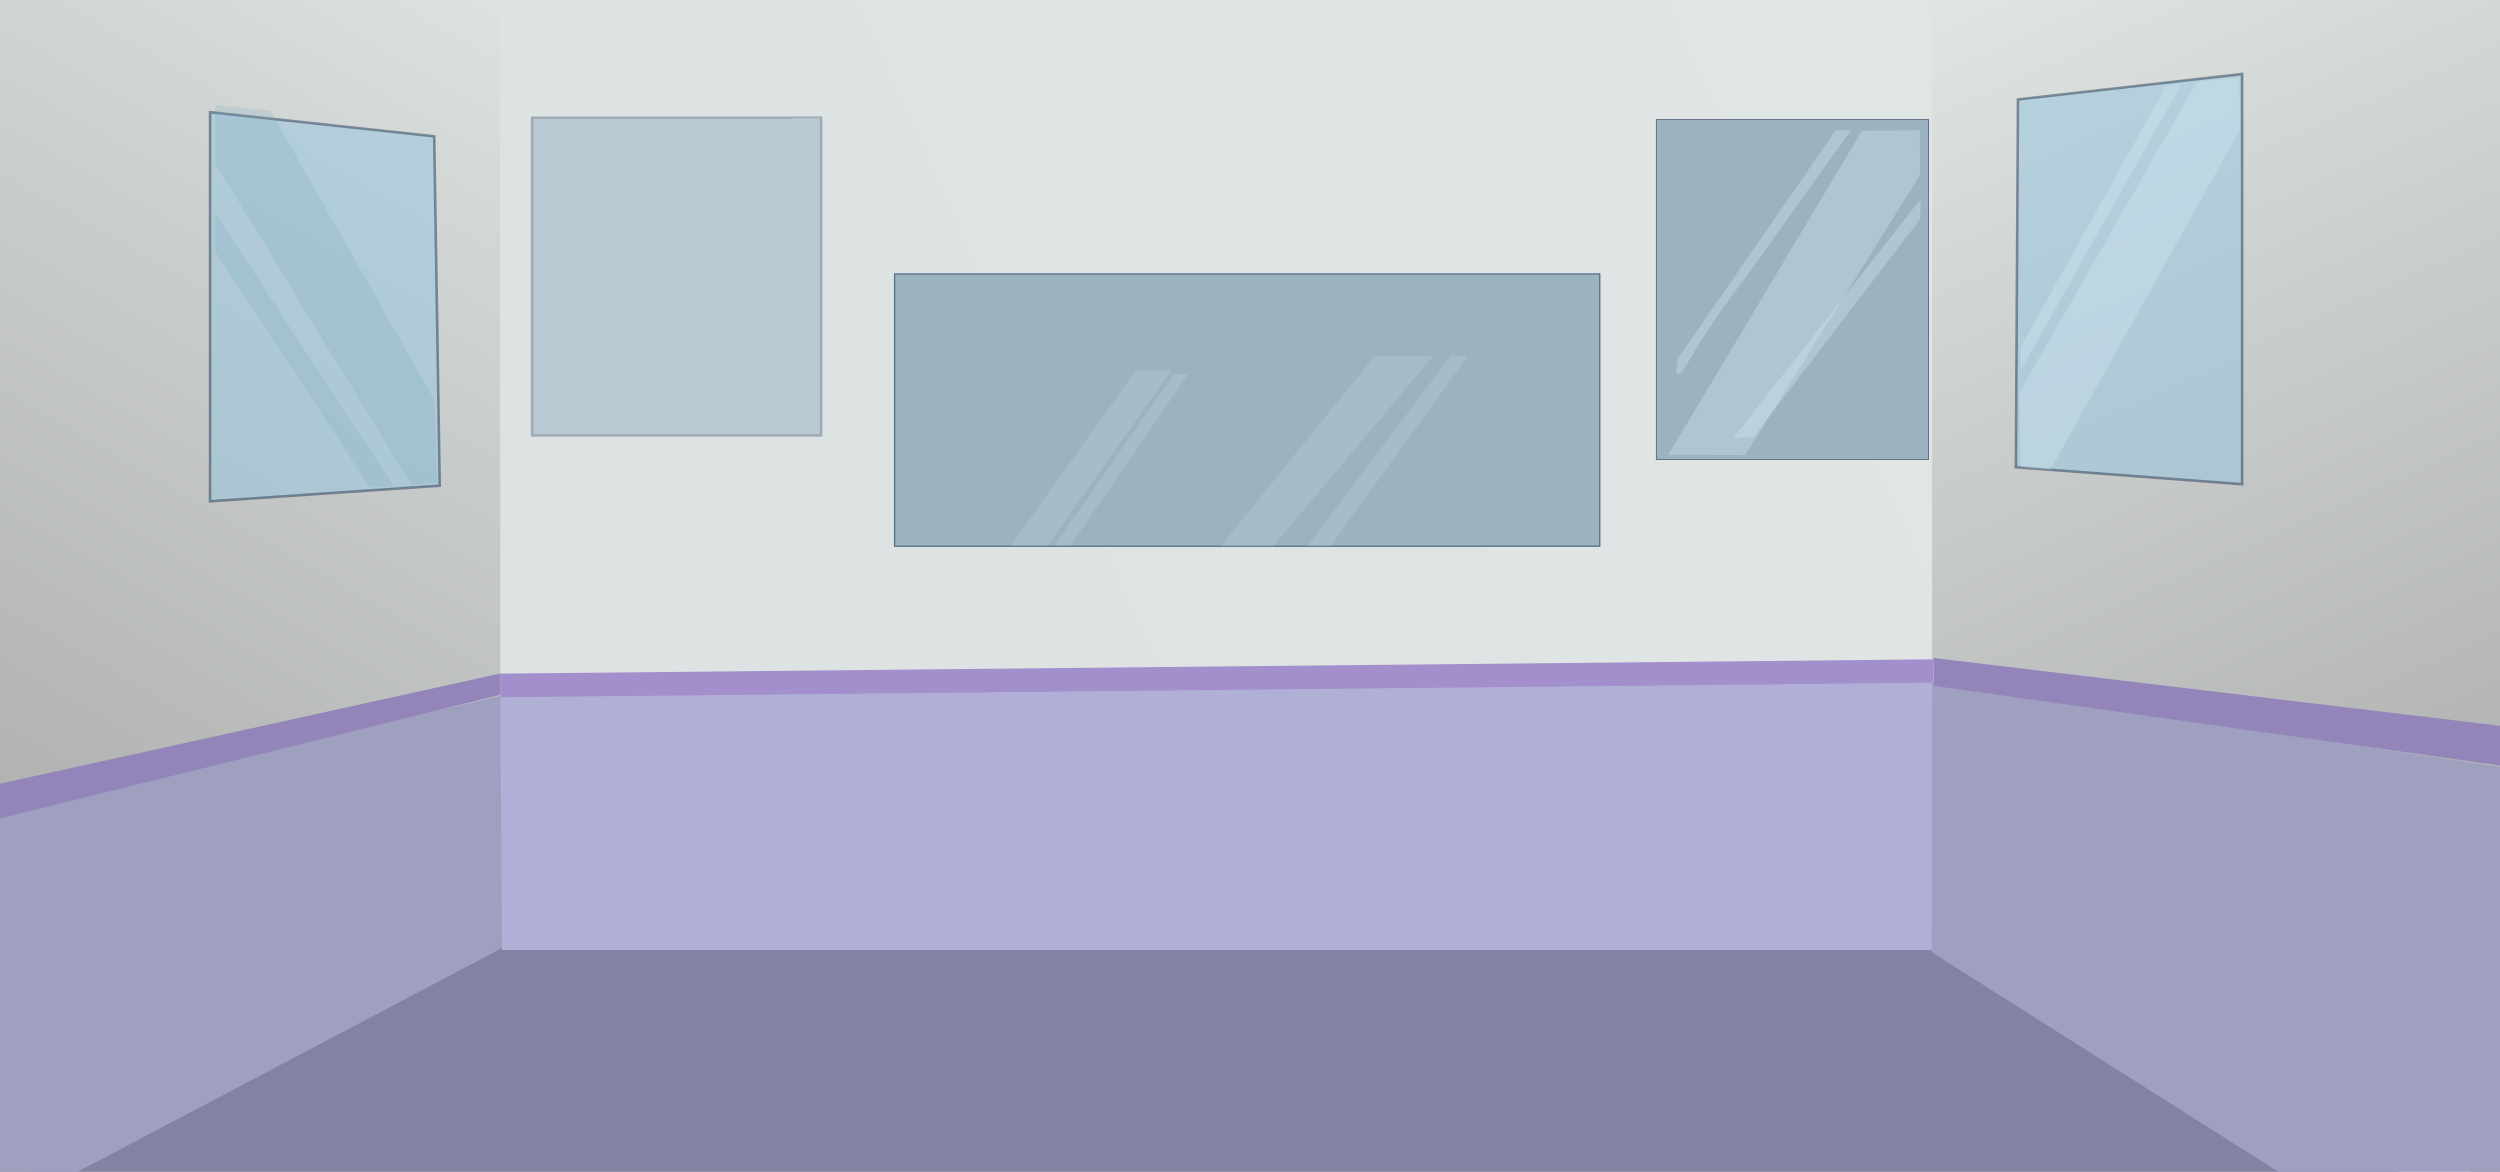 <svg id="Layer_1" data-name="Layer 1" xmlns="http://www.w3.org/2000/svg" xmlns:xlink="http://www.w3.org/1999/xlink" width="1920" height="900" viewBox="0 0 1920 900">
  <defs>
    <style>
      .cls-1 {
        fill: none;
      }

      .cls-2 {
        clip-path: url(#clip-path);
      }

      .cls-3 {
        fill: #8282a3;
      }

      .cls-4 {
        fill: url(#linear-gradient);
      }

      .cls-5 {
        fill: url(#linear-gradient-2);
      }

      .cls-6 {
        fill: url(#linear-gradient-3);
      }

      .cls-10, .cls-7 {
        fill: #9cb2be;
      }

      .cls-7 {
        stroke: #576f8c;
      }

      .cls-10, .cls-11, .cls-16, .cls-7 {
        stroke-miterlimit: 10;
      }

      .cls-8 {
        fill: #9f9fbf;
      }

      .cls-9 {
        fill: #b0b0d6;
      }

      .cls-10, .cls-11, .cls-16 {
        stroke: #33455e;
      }

      .cls-10 {
        stroke-width: 0.5px;
      }

      .cls-11 {
        fill: #99c6dd;
      }

      .cls-11, .cls-16 {
        stroke-width: 2px;
      }

      .cls-11, .cls-17 {
        opacity: 0.55;
      }

      .cls-11, .cls-12, .cls-13, .cls-17, .cls-18 {
        isolation: isolate;
      }

      .cls-12, .cls-13 {
        fill: #d1e9f2;
      }

      .cls-12, .cls-15 {
        opacity: 0.35;
      }

      .cls-13 {
        opacity: 0.2;
      }

      .cls-14 {
        fill: #a28fcc;
      }

      .cls-16, .cls-17, .cls-18 {
        fill: #72a0b7;
      }

      .cls-18 {
        opacity: 0.54;
      }

      .cls-19 {
        fill: #9385ba;
      }
    </style>
    <clipPath id="clip-path">
      <rect class="cls-1" width="1920" height="900"/>
    </clipPath>
    <linearGradient id="linear-gradient" x1="1884.35" y1="87.62" x2="1510.44" y2="919.5" gradientTransform="matrix(1, 0, 0, -1, 0, 900)" gradientUnits="userSpaceOnUse">
      <stop offset="0" stop-color="#a7a8a8"/>
      <stop offset="0.66" stop-color="#cbcfce"/>
      <stop offset="1" stop-color="#e0e6e4"/>
    </linearGradient>
    <linearGradient id="linear-gradient-2" x1="-253.93" y1="-229.97" x2="526.35" y2="1127.31" gradientTransform="matrix(1, 0, 0, -1, 0, 900)" gradientUnits="userSpaceOnUse">
      <stop offset="0.26" stop-color="#a7a8a8"/>
      <stop offset="0.66" stop-color="#cbcfce"/>
      <stop offset="0.86" stop-color="#e0e6e4"/>
    </linearGradient>
    <linearGradient id="linear-gradient-3" x1="318.6" y1="261.69" x2="1529.79" y2="811.03" gradientTransform="matrix(1, 0, 0, -1, 0, 900)" gradientUnits="userSpaceOnUse">
      <stop offset="0.33" stop-color="#dde2e3"/>
      <stop offset="0.93" stop-color="#e0e6e4"/>
    </linearGradient>
  </defs>
  <g id="Layer_2" data-name="Layer 2">
    <g class="cls-2">
      <rect class="cls-3" x="21.28" y="671.2" width="1820.88" height="276.48"/>
      <g>
        <polygon class="cls-4" points="1435.28 -1.83 1924.4 -2.51 1923.38 910.51 1426.36 697.45 1435.28 -1.83"/>
        <polygon class="cls-5" points="491.85 -1.83 381.28 723.76 -3.77 914.6 -4.28 -3.02 491.85 -1.83"/>
        <rect class="cls-6" x="384.16" y="-2.05" width="1099.71" height="722.47"/>
        <rect class="cls-7" x="687.05" y="210.4" width="541.55" height="209.1"/>
        <g>
          <polygon class="cls-8" points="-13.98 627.11 409.58 528.58 385.6 728.08 -11.84 937.6 -13.98 627.11"/>
          <polygon class="cls-9" points="384.16 534.51 1483.87 523.89 1483.87 729.7 385.58 729.7 384.16 534.51"/>
          <polygon class="cls-8" points="1483.87 523.89 1925.43 589.83 1985.44 1049.2 1483.55 731.28 1483.87 523.89"/>
        </g>
        <rect class="cls-10" x="1272.01" y="91.85" width="209.22" height="261.06"/>
        <g>
          <polygon class="cls-11" points="1549.79 76.38 1721.95 56.83 1721.95 371.89 1548.19 358.83 1549.79 76.38"/>
          <path class="cls-11" d="M333.47,104.7,161.32,86.17V385l176.39-12Q335.6,238.86,333.47,104.7Z"/>
          <path class="cls-12" d="M1430,100.38,1281.27,349.32l59.1.17,134.3-215.32q-.11-17-.2-34.07Z"/>
          <path class="cls-12" d="M1331.18,336.33,1475,153q-.15,7.62-.28,15.23L1346.27,336Z"/>
          <path class="cls-12" d="M1288.75,275.17c-1,5.25-1.93,11.37-.39,12.14,2.32,1.17,8.94-10.43,10.78-13.6,16.67-28.83,37.34-54.42,56.32-81.36,18-25.54,40.24-56.72,66.29-92.36h-11.86Z"/>
          <path class="cls-12" d="M1551,301.33,1687.35,63l32.39-3.26.62,39.69L1574.67,360.82l-23.26-2.16Z"/>
          <path class="cls-12" d="M1551.87,284.64Q1613.6,174.69,1675.3,64.73l-11.42,1q-56.2,100.8-112.43,201.6Z"/>
          <path class="cls-13" d="M937.49,419.51l118.08-145.9h45L977.68,419.51Z"/>
          <path class="cls-13" d="M1004,419.51l110.4-146.43,12.93.47-105.8,146Z"/>
          <path class="cls-13" d="M776.38,419.16l96-134.9,27.4.24L804.4,419.16Z"/>
          <path class="cls-13" d="M809.78,419.16l91.55-131.67,11.18-.09L822.08,419Z"/>
        </g>
        <polygon class="cls-14" points="384.16 535.51 1484.68 524.3 1484.68 506.35 384.12 517.35 384.16 535.51"/>
        <g class="cls-15">
          <rect class="cls-16" x="408.74" y="90.43" width="221.84" height="243.93"/>
          <path class="cls-17" d="M207.85,85.21l125.78,222L335.7,371l-19.87,1.24L165.35,125.54V80.64Z"/>
          <path class="cls-17" d="M165.35,163.75,302.17,373.06,284,374.3q-59.31-90.54-118.61-181.08Z"/>
          <polygon class="cls-18" points="438.63 276.86 630.58 90.42 608.32 90.42 438.63 260.47 438.63 276.86"/>
        </g>
        <path class="cls-19" d="M-9.68,630.88l393.84-97.2V517.26L-9.68,604Z"/>
        <path class="cls-19" d="M1943.68,591.28,1485.17,526.7l-.28-21.38,458.41,54.87Z"/>
      </g>
    </g>
  </g>
</svg>
